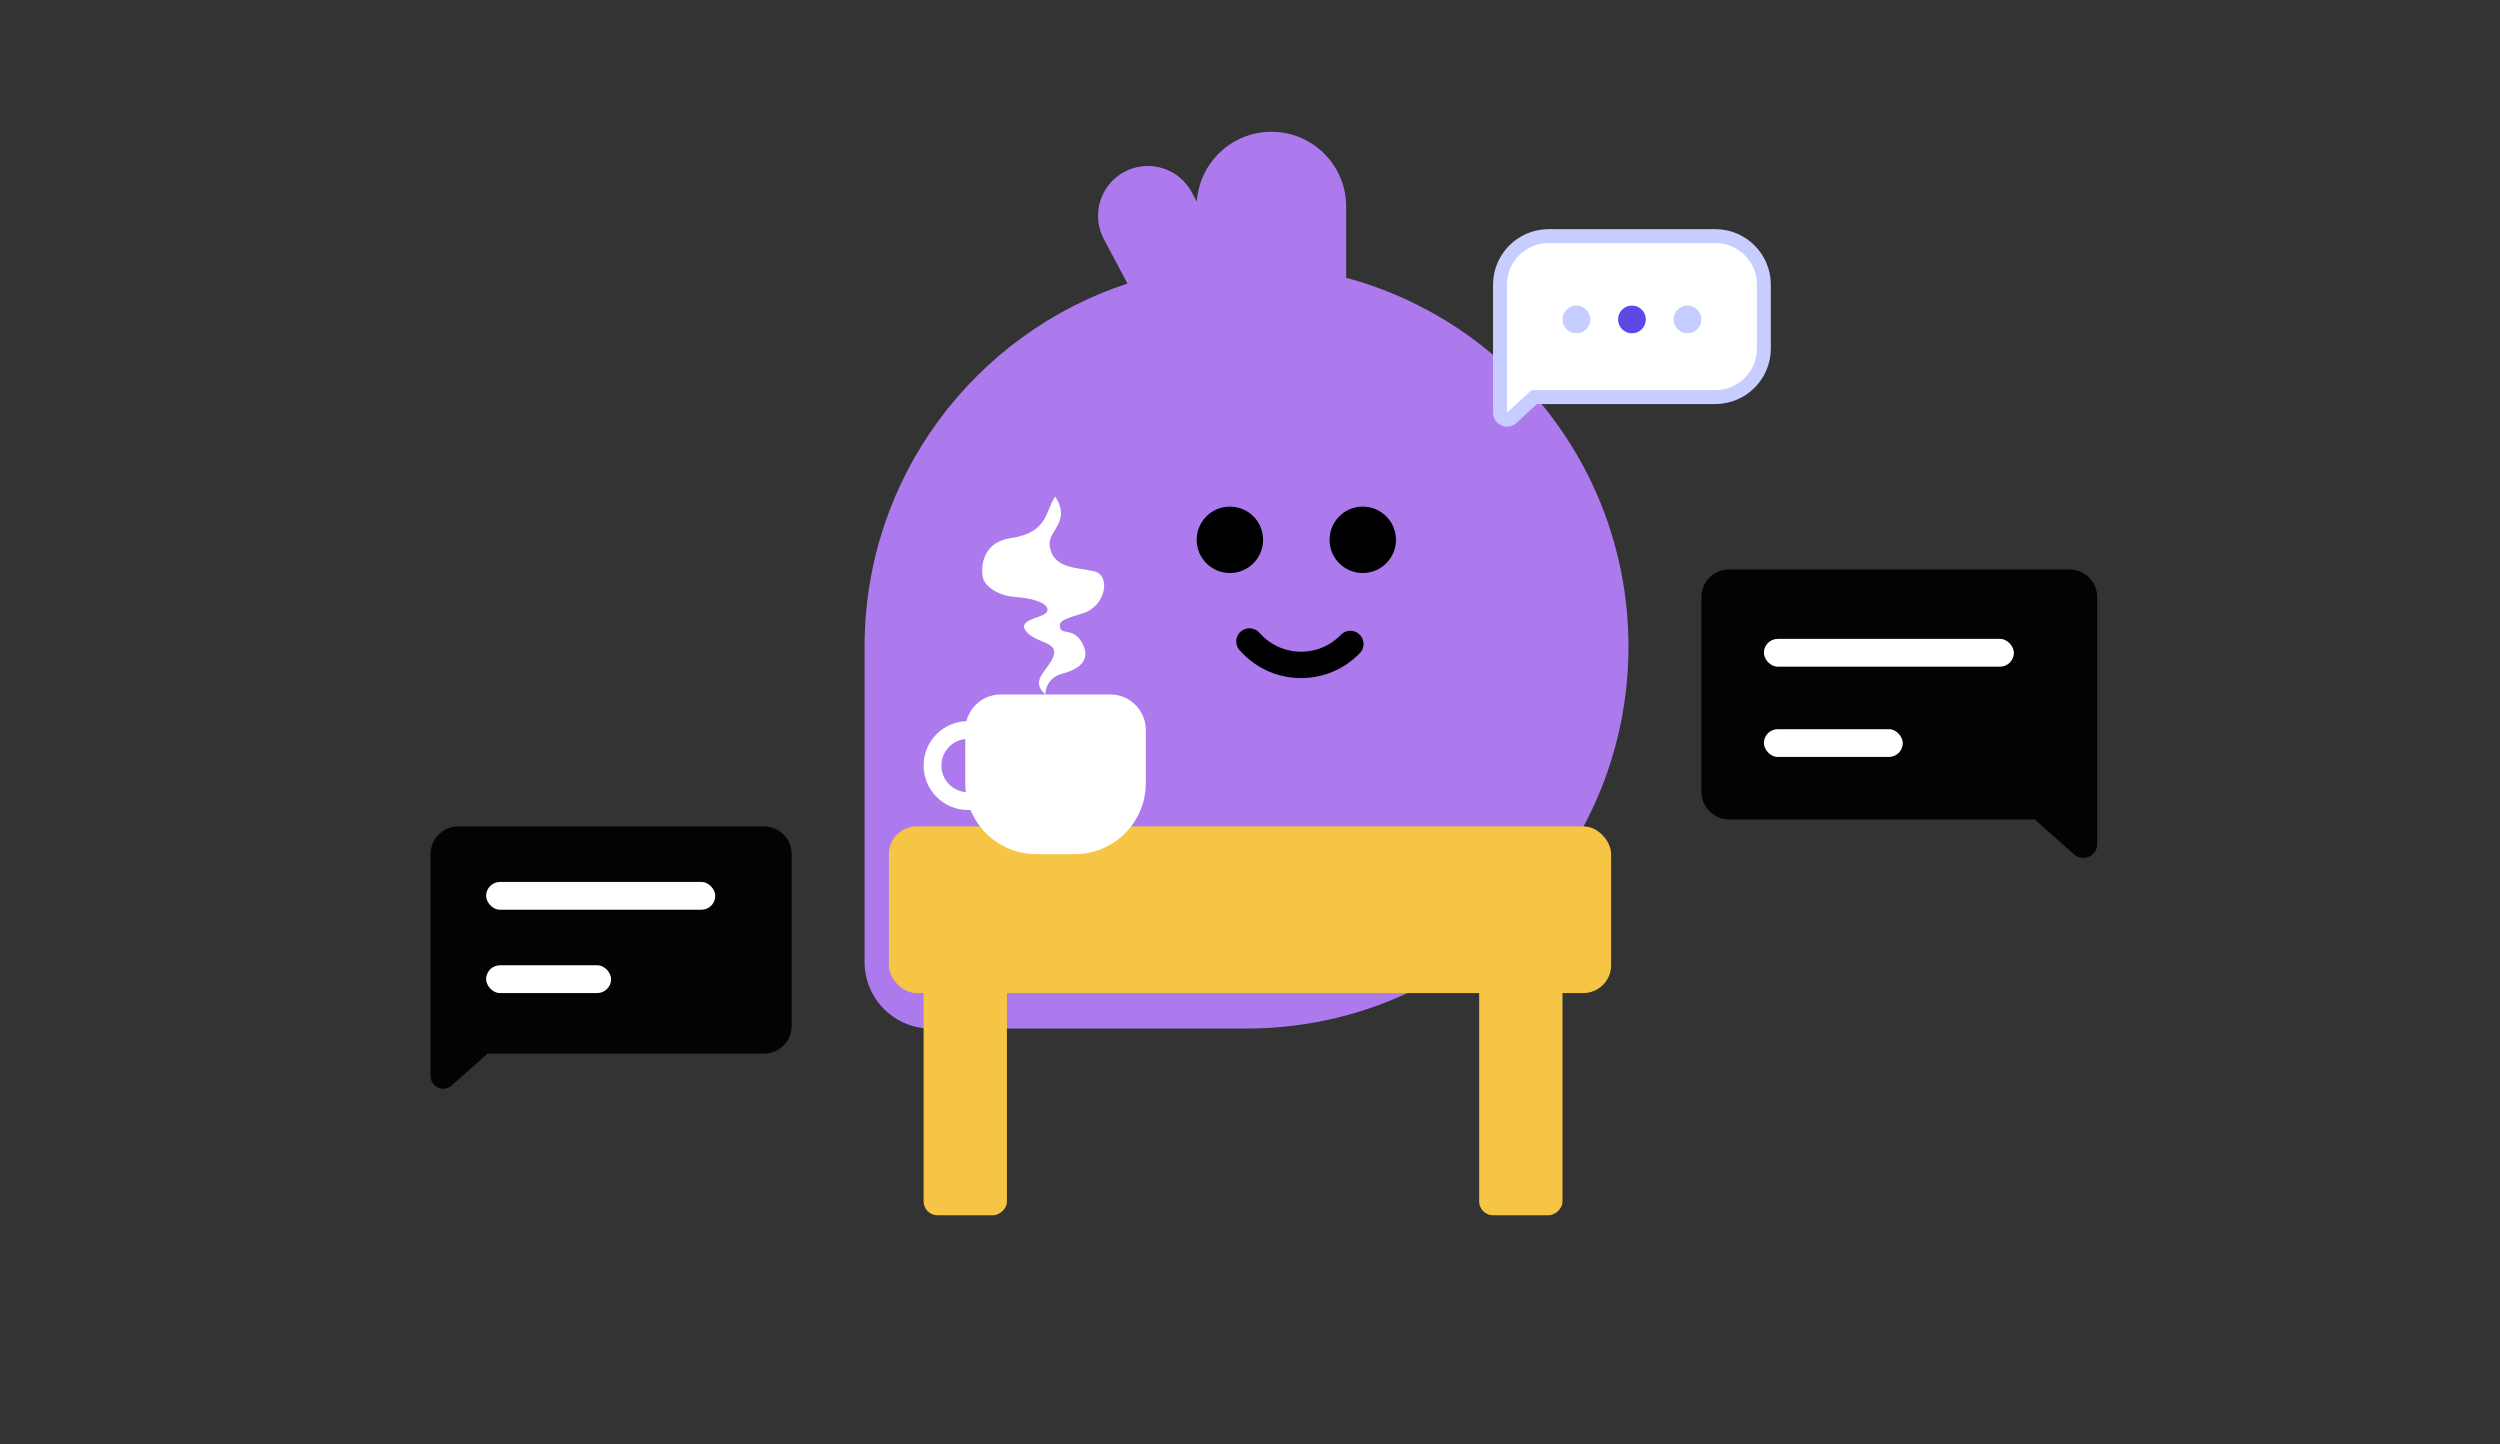 <svg width="360" height="208" viewBox="0 0 360 208" fill="none" xmlns="http://www.w3.org/2000/svg">
<rect x="0" y="0" width="360" height="208" fill="#333333" stroke="none"/>
<path fill-rule="evenodd" clip-rule="evenodd" d="M162.359 40.832L158.957 34.448C157.094 30.951 158.419 26.606 161.915 24.743C165.412 22.88 169.757 24.204 171.62 27.701L172.346 29.064C172.694 23.435 177.37 18.978 183.086 18.978C189.029 18.978 193.847 23.796 193.847 29.739V39.999C217.265 46.31 234.499 67.697 234.499 93.109C234.499 123.484 209.875 148.109 179.499 148.109H134.064C128.782 148.109 124.499 143.826 124.499 138.543V93.109C124.499 68.718 140.376 48.035 162.359 40.832Z" fill="#AD7AEE"/>
<circle cx="177.105" cy="77.734" r="4.783" fill="black"/>
<circle cx="196.237" cy="77.734" r="4.783" fill="black"/>
<path d="M179.922 92.374L180.275 92.739C184.148 96.751 190.577 96.748 194.447 92.733V92.733" stroke="black" stroke-width="3.8" stroke-linecap="round"/>
<rect x="128" y="119" width="104" height="24" rx="4" fill="#F7C546"/>
<rect x="145" y="131" width="44" height="12" rx="2" transform="rotate(90 145 131)" fill="#F7C546"/>
<rect x="225" y="131" width="44" height="12" rx="2" transform="rotate(90 225 131)" fill="#F7C546"/>
<path d="M302 86C302 83.791 300.209 82 298 82L249 82C246.791 82 245 83.791 245 86L245 114C245 116.209 246.791 118 249 118L293 118L298.671 123.041C299.961 124.188 302 123.272 302 121.546L302 113.5L302 86Z" fill="#030303"/>
<rect x="254" y="92" width="36" height="4" rx="2" fill="white"/>
<rect x="254" y="105" width="20" height="4" rx="2" fill="white"/>
<path d="M62 123C62 120.791 63.791 119 66 119L110 119C112.209 119 114 120.791 114 123V147.727C114 149.936 112.209 151.727 110 151.727H70.21L65.034 156.312C63.857 157.355 62 156.519 62 154.946V147.636V123Z" fill="#030303"/>
<rect x="70" y="127" width="33" height="4" rx="2" fill="white"/>
<rect x="70" y="139" width="18" height="4" rx="2" fill="white"/>
<path d="M221.316 57.182L220.925 57.182L220.638 57.446L217.678 60.174C217.037 60.764 216 60.31 216 59.438L216 54.909L216 41C216 37.134 219.134 34 223 34L247 34C250.866 34 254 37.134 254 41L254 50.182C254 54.048 250.866 57.182 247 57.182L221.316 57.182Z" fill="white" stroke="#C8CDFF" stroke-width="2"/>
<circle cx="227" cy="46" r="2" fill="#C8CDFF"/>
<circle cx="235" cy="46" r="2" fill="#5C4AE8"/>
<circle cx="243" cy="46" r="2" fill="#C8CDFF"/>
<path d="M139.827 115.36C141.005 115.36 141.96 114.405 141.96 113.227L141.96 107.253C141.96 106.075 141.005 105.12 139.827 105.12L139.4 105.12C136.573 105.12 134.28 107.412 134.28 110.24C134.28 113.068 136.573 115.36 139.4 115.36L139.827 115.36Z" stroke="white" stroke-width="2.56"/>
<path d="M165 105.12C165 102.292 162.708 100 159.88 100H144.12C141.292 100 139 102.292 139 105.12V112.76C139 118.415 143.585 123 149.24 123H154.76C160.415 123 165 118.415 165 112.76V105.12Z" fill="white"/>
<path d="M145.5 77.5C150.984 76.723 150.534 73.5 151.954 71.5C154.301 75.161 150.904 76.356 151.151 78.523C151.548 82 155.29 81.695 157.637 82.293C159.984 82.891 159.243 87.374 155.846 88.345C152.449 89.316 152.449 89.69 152.696 90.511C152.943 91.333 154.672 90.437 155.846 92.603C157.019 94.77 155.841 96.253 153 97C150.727 97.598 150.534 99.5 150.534 100C149.834 99.323 149.354 98.735 149.744 97.682C149.93 97.179 150.312 96.723 150.967 95.816C153.499 92.305 149.67 92.902 147.94 91.109C146.211 89.316 149.608 89.092 150.534 88.345C151.461 87.598 150.411 86.253 146.087 85.954C143.882 85.802 141.723 84.5 141.5 83C141.156 80.675 142.142 77.976 145.5 77.5Z" fill="white"/>
</svg>
